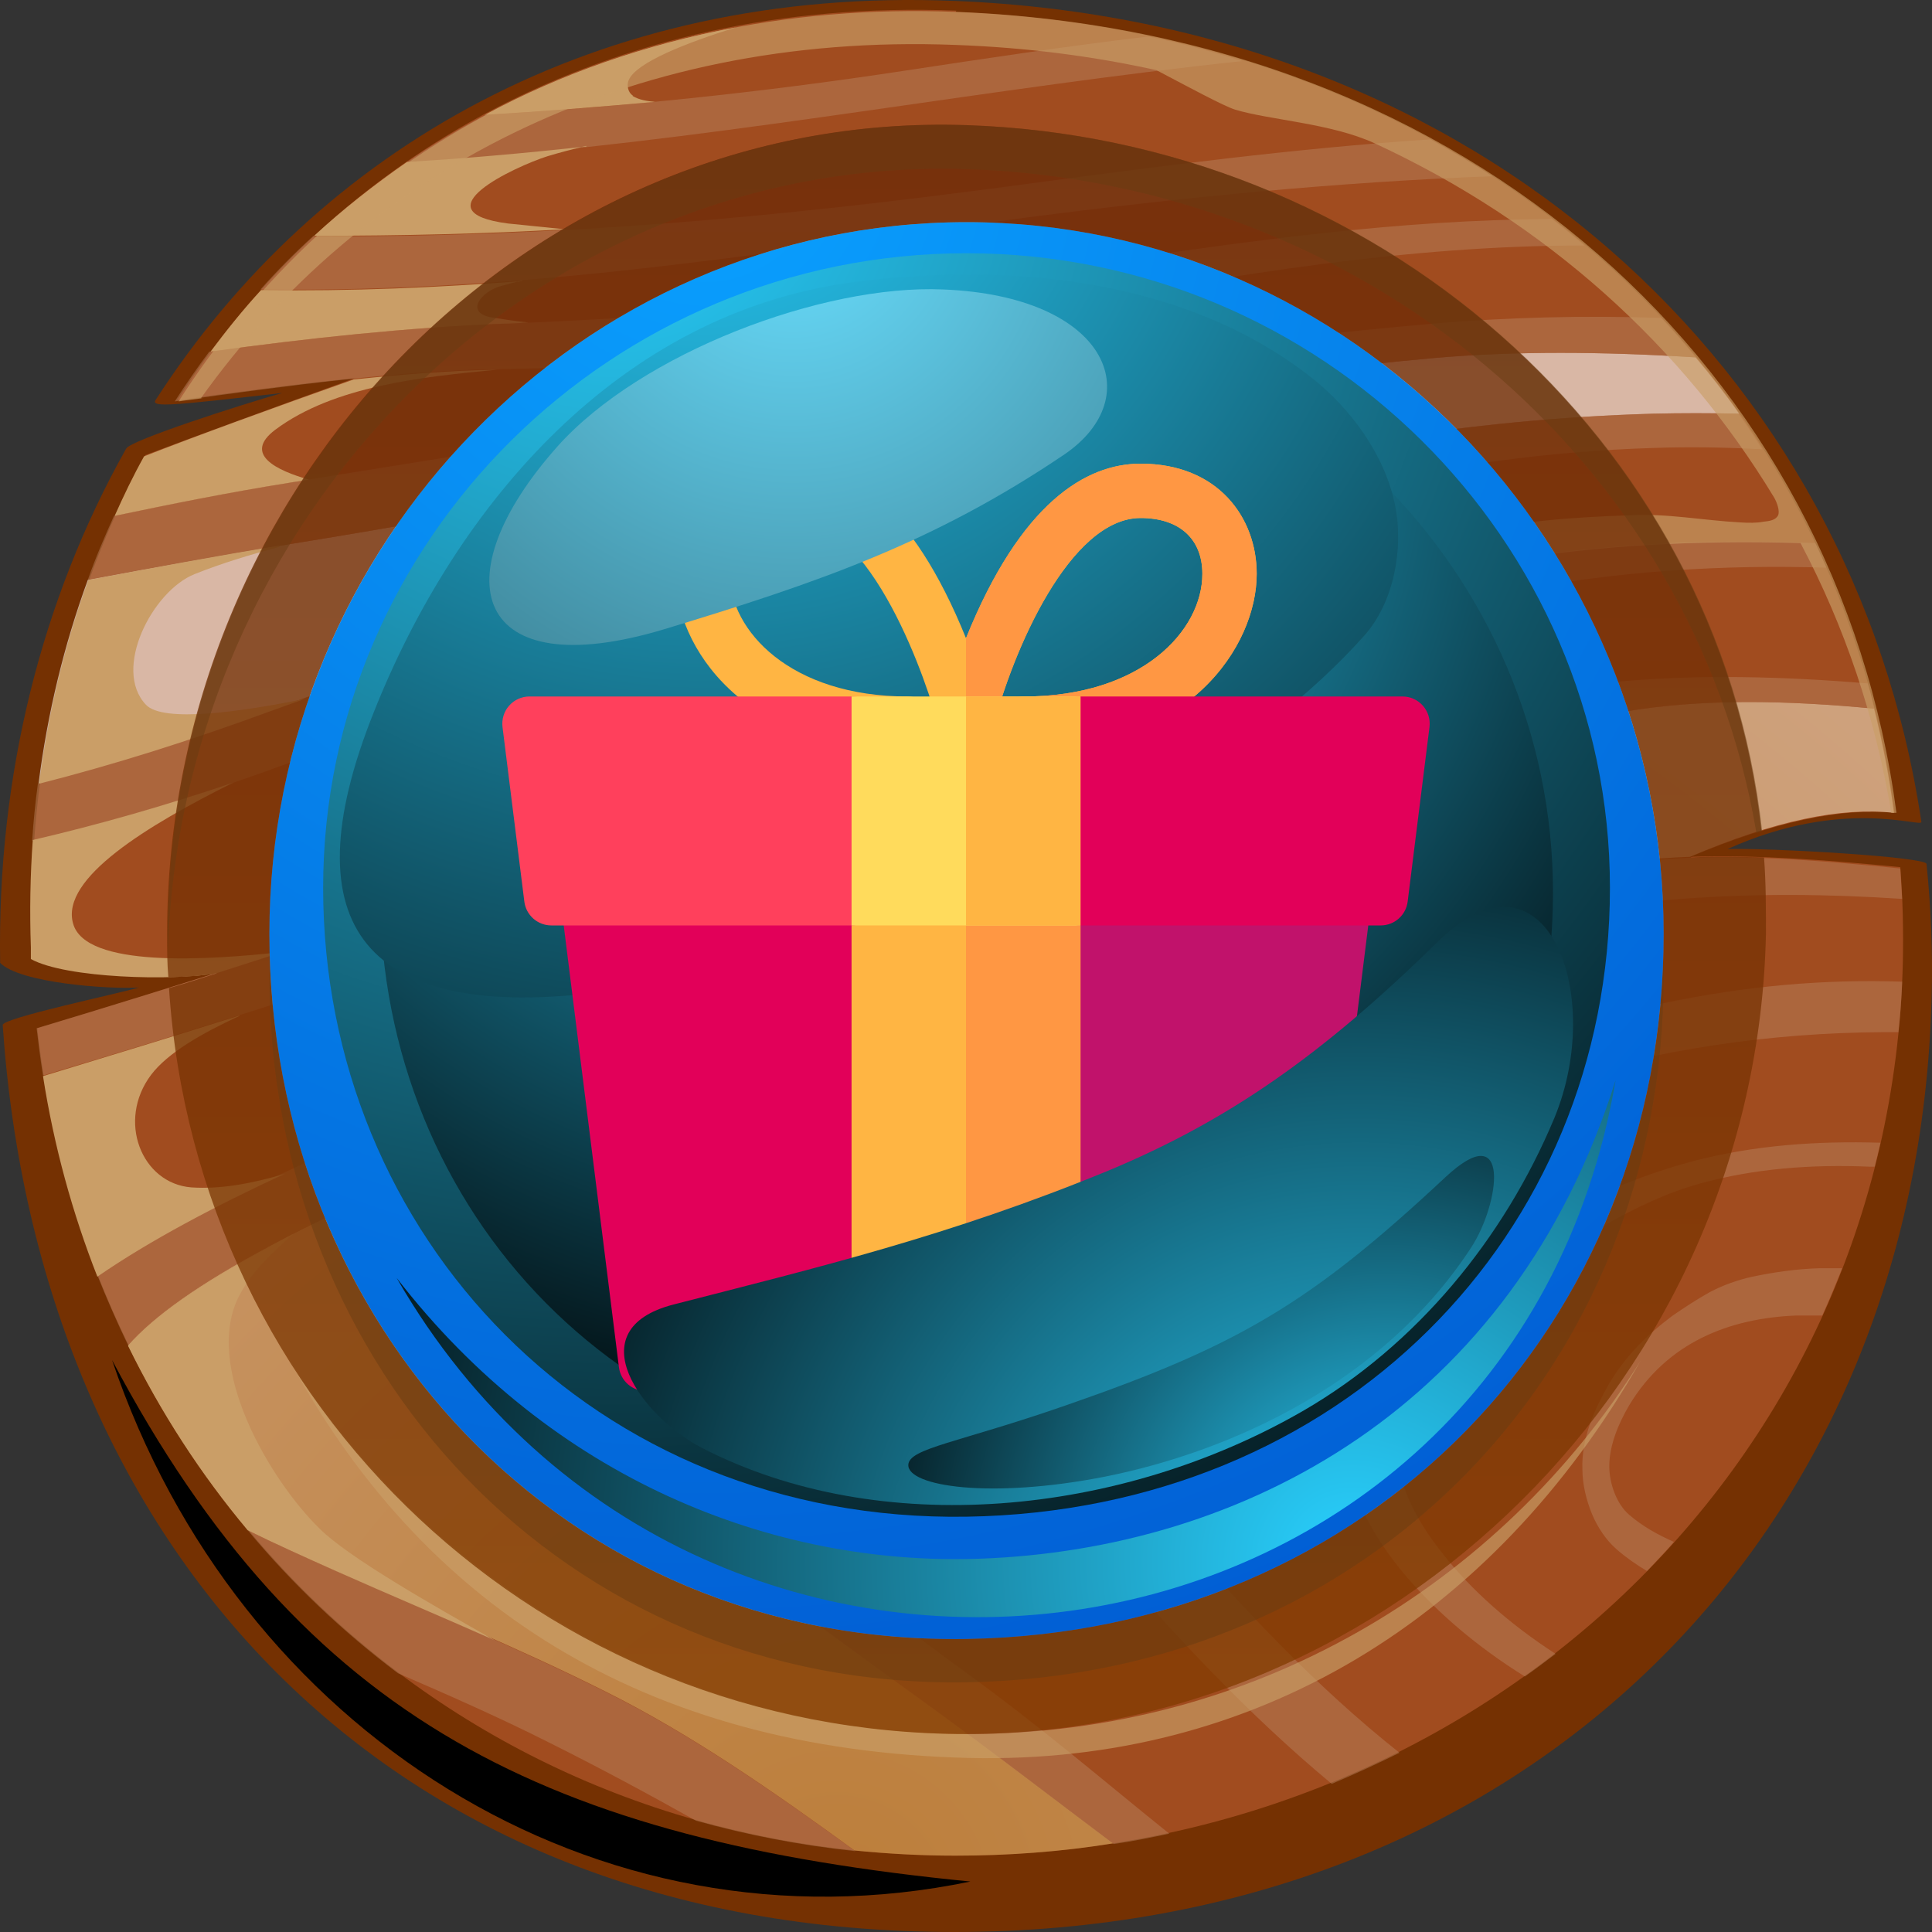 <svg width="50" height="50" viewBox="0 0 50 50" fill="none" xmlns="http://www.w3.org/2000/svg">
<rect x="0" y="0" width="50" height="50" fill="#333333" stroke="none"/>
<path fill-rule="evenodd" clip-rule="evenodd" d="M24.716 0.024C38.288 0.577 47.971 9.534 49.725 21.27C49.758 21.438 47.706 20.617 44.71 21.973C45.786 21.94 49.841 22.174 49.858 22.358C49.973 23.48 50.023 24.636 49.99 25.807C49.642 39.72 39.513 50 24.699 50C9.885 50 0.981 39.955 0.07 26.527C0.07 26.343 3.033 25.724 3.596 25.556C2.801 25.607 0.517 25.439 0.004 24.92C-0.079 20.082 1.08 15.494 3.265 11.61C3.381 11.392 6.194 10.488 7.303 10.17C4.523 10.488 3.894 10.555 4.026 10.354C8.214 3.858 15.463 -0.361 24.699 0.024H24.716Z" fill="url(#paint0_linear_194_2579)"/>
<path fill-rule="evenodd" clip-rule="evenodd" d="M24.732 0.309C38.056 0.845 47.524 9.601 49.03 21.036C47.673 20.902 45.951 21.253 43.75 22.174C45.438 22.124 47.126 22.241 49.179 22.442C49.245 23.263 49.262 24.083 49.245 24.92C48.914 38.197 37.94 48.024 24.732 48.024C12.219 48.024 2.338 38.917 0.964 26.611C2.52 26.142 4.076 25.657 5.632 25.171C4.523 25.372 1.742 25.305 0.832 24.803C0.832 24.702 0.832 24.602 0.832 24.502C0.683 19.897 1.725 15.511 3.761 11.777C5.052 11.292 7.105 10.538 9.19 9.785C7.667 9.936 6.112 10.153 4.589 10.354C8.627 4.042 15.711 -0.076 24.749 0.275L24.732 0.309Z" fill="url(#paint1_radial_194_2579)"/>
<path style="mix-blend-mode:multiply" opacity="0.6" fill-rule="evenodd" clip-rule="evenodd" d="M1.014 20.266C2.917 19.78 4.903 19.161 7.038 18.374C10.448 17.118 13.262 16.231 16.82 15.595C26.023 13.954 32.892 10.991 42.79 10.706C43.518 10.689 44.263 10.689 45.008 10.706C44.66 10.204 44.279 9.718 43.882 9.249C41.499 9.099 39.215 9.082 37.113 9.266C27.976 10.086 17.317 12.497 7.568 14.071C5.847 14.356 4.076 14.674 2.272 15.009C1.659 16.683 1.229 18.457 0.997 20.282L1.014 20.266Z" fill="url(#paint2_radial_194_2579)"/>
<path style="mix-blend-mode:multiply" opacity="0.6" fill-rule="evenodd" clip-rule="evenodd" d="M15.795 28.486C13.991 29.189 10.084 30.579 6.939 32.27C5.152 33.224 3.977 34.061 3.315 34.815C4.159 36.539 5.202 38.147 6.41 39.586C7.088 39.921 7.866 40.273 8.694 40.641C11.028 41.662 13.461 42.667 15.662 43.772C17.88 44.877 19.999 46.35 22.117 47.891C22.961 47.974 23.839 48.024 24.716 48.024C26.106 48.024 27.48 47.924 28.804 47.706C27.331 46.601 25.775 45.396 24.021 44.123C21.124 42.031 17.251 39.218 15.96 37.828C15.629 37.477 15.381 37.058 15.215 36.623C15.05 36.171 14.967 35.702 14.984 35.25C15 34.815 15.116 34.38 15.315 33.978C15.513 33.542 15.811 33.141 16.142 32.806C17.582 31.332 20.429 29.759 23.623 28.302C28.241 26.192 33.621 24.334 36.567 23.463C39.463 22.61 41.599 22.258 43.734 22.174C45.935 21.237 47.64 20.885 49.014 21.036C48.898 20.115 48.716 19.211 48.501 18.34C46.249 18.123 44.032 18.073 41.996 18.424C34.763 19.697 23.375 25.54 15.778 28.486H15.795Z" fill="url(#paint3_radial_194_2579)"/>
<g style="mix-blend-mode:multiply" opacity="0.5">
<path d="M47.689 32.822C47.491 32.822 47.292 32.822 47.093 32.822C46.498 32.839 45.918 32.923 45.356 33.04C44.975 33.124 44.594 33.258 44.247 33.442C43.916 33.626 43.584 33.844 43.27 34.061C42.939 34.312 42.624 34.58 42.343 34.882C42.078 35.166 41.847 35.468 41.648 35.803C41.466 36.121 41.284 36.472 41.151 36.841C41.019 37.226 40.936 37.627 40.953 38.029C40.953 38.414 41.052 38.816 41.201 39.184C41.35 39.536 41.565 39.854 41.83 40.089C42.078 40.306 42.343 40.49 42.624 40.658C42.856 40.407 43.105 40.156 43.32 39.904C42.906 39.72 42.509 39.503 42.161 39.201C41.83 38.917 41.648 38.381 41.648 37.946C41.648 37.393 41.896 36.824 42.161 36.372C43.138 34.748 44.743 34.112 46.498 34.045C46.713 34.045 46.928 34.045 47.16 34.045C47.342 33.643 47.507 33.241 47.673 32.822H47.689ZM49.129 26.712C48.997 26.712 48.864 26.712 48.732 26.712C42.906 26.745 37.196 28.402 32.015 31.969C30.095 33.291 29.152 34.497 28.986 35.669C28.82 36.824 29.019 37.979 30.145 39.285C32.098 41.579 34.084 43.671 36.219 45.362C35.64 45.647 35.06 45.915 34.465 46.166C32.346 44.408 30.343 42.282 28.374 39.971C27 38.347 26.288 36.841 26.503 35.3C26.901 32.521 32.66 29.524 35.756 28.268C41.184 26.092 45.19 25.272 49.229 25.406C49.212 25.858 49.179 26.293 49.129 26.728V26.712ZM49.229 23.263C41.35 22.744 35.491 24.133 24.484 29.139C21.554 30.479 19.204 32.186 17.93 33.492C16.837 34.597 16.672 36.171 17.764 37.343C18.923 38.599 22.233 41.277 24.931 43.236C27.033 44.76 28.672 46.183 30.261 47.455C29.78 47.556 29.3 47.656 28.82 47.723C27.347 46.618 25.792 45.413 24.037 44.14C21.141 42.047 17.267 39.235 15.976 37.845C15.646 37.493 15.397 37.075 15.232 36.64C15.066 36.188 14.983 35.719 15 35.267C15.017 34.831 15.132 34.396 15.331 33.994C15.53 33.559 15.828 33.157 16.159 32.822C17.599 31.349 20.445 29.775 23.64 28.319C28.258 26.209 33.637 24.351 36.583 23.48C41.764 21.957 44.544 22.007 49.179 22.476C49.196 22.744 49.212 23.012 49.229 23.296V23.263ZM48.517 18.34C46.266 18.123 44.048 18.073 42.012 18.424C34.779 19.697 23.392 25.54 15.794 28.486C13.99 29.189 10.084 30.579 6.939 32.27C5.152 33.224 3.977 34.061 3.315 34.815C3.033 34.229 2.768 33.626 2.52 33.007C6.029 30.579 12.136 28.302 14.818 27.281C18.128 26.008 21.405 24.652 24.699 23.313C29.93 21.203 36.385 18.156 41.929 17.637C43.965 17.453 46.133 17.503 48.335 17.687C48.401 17.905 48.451 18.106 48.5 18.324L48.517 18.34ZM6.41 39.603C7.105 39.938 7.866 40.289 8.71 40.658C11.044 41.679 13.477 42.684 15.679 43.789C17.896 44.894 20.015 46.367 22.134 47.907C20.71 47.757 19.337 47.489 18.012 47.12C16.788 46.434 15.546 45.764 14.239 45.111C12.981 44.475 11.656 43.889 10.299 43.303C8.876 42.232 7.568 40.993 6.426 39.62L6.41 39.603ZM47.259 14.691C44.611 14.607 41.88 14.774 39.049 15.31C33.521 16.365 29.367 18.24 23.309 20.433C15.993 23.095 8.578 25.607 1.113 27.833C1.047 27.431 0.997 27.03 0.948 26.611C8.545 24.334 16.092 21.756 23.541 19.06C29.88 16.767 34.349 15.226 38.917 14.49C41.466 14.088 44.048 13.937 46.978 14.054C47.077 14.255 47.16 14.456 47.259 14.674V14.691ZM0.997 20.266C2.901 19.78 4.887 19.161 7.022 18.374C10.432 17.118 13.245 16.231 16.804 15.595C26.007 13.954 32.876 10.991 42.773 10.706C43.502 10.689 44.247 10.689 44.991 10.706C45.207 11.007 45.405 11.309 45.604 11.627C44.66 11.576 43.717 11.56 42.79 11.593C37.163 11.761 31.783 13.251 26.387 14.758C23.209 15.645 20.181 16.482 16.936 17.068C13.411 17.704 10.663 18.575 7.287 19.814C5.003 20.651 2.868 21.287 0.832 21.756C0.865 21.253 0.915 20.768 0.981 20.282L0.997 20.266ZM2.95 13.351C4.39 13.05 5.88 12.748 7.452 12.497C17.218 10.924 27.894 9.199 37.047 8.379C39 8.211 40.986 8.161 42.989 8.228C43.303 8.563 43.601 8.898 43.883 9.249C41.499 9.099 39.215 9.082 37.113 9.266C27.976 10.086 17.317 12.497 7.568 14.071C5.847 14.356 4.076 14.674 2.272 15.009C2.47 14.439 2.702 13.904 2.95 13.351ZM5.45 9.099C7.999 8.747 10.531 8.479 12.981 8.379C16.109 8.262 19.254 8.044 22.382 7.642C24.583 7.357 26.47 7.09 28.192 6.838C32.611 6.202 36.087 5.7 40.158 5.666C40.44 5.884 40.738 6.119 41.002 6.353C31.717 6.353 23.756 9.4 13.014 9.551C10.382 9.584 7.37 9.986 4.523 10.388C4.804 9.953 5.102 9.517 5.417 9.099H5.45ZM8.131 6.119C14.487 6.135 19.949 5.65 26.437 4.779C29.946 4.31 33.471 3.842 37.014 3.607C37.56 3.909 38.106 4.227 38.619 4.561C34.581 4.712 30.542 5.114 26.536 5.633C19.518 6.571 13.759 7.575 6.741 7.491C7.171 7.006 7.634 6.537 8.114 6.102L8.131 6.119ZM12.55 2.971C16.059 2.77 19.651 2.402 23.392 1.833C25.494 1.514 27.596 1.196 29.714 0.945C30.542 1.113 31.369 1.33 32.147 1.581C25.676 2.268 19.237 3.49 12.765 4.042C12.021 4.109 11.276 4.16 10.514 4.21C11.16 3.758 11.839 3.356 12.534 2.988L12.55 2.971ZM39.463 43.387C38.222 42.617 37.196 41.729 36.418 40.825C35.226 39.436 34.663 37.996 34.928 36.79C34.961 36.64 35.011 36.489 35.06 36.355C35.574 35.116 36.848 33.76 38.47 32.605C40.059 31.466 41.979 30.529 43.849 30.043C45.389 29.641 47.011 29.524 48.666 29.574C48.616 29.792 48.567 29.993 48.517 30.194C48.484 30.194 48.434 30.194 48.401 30.194C46.878 30.127 45.389 30.244 43.998 30.629C42.343 31.081 40.523 32.253 39.116 33.341C36.517 35.334 34.928 37.209 37.361 40.239C38.073 41.143 39.066 42.031 40.258 42.801C39.993 43.002 39.728 43.203 39.463 43.387Z" fill="#B7805C"/>
</g>
<path style="mix-blend-mode:screen" fill-rule="evenodd" clip-rule="evenodd" d="M16.374 2.469C16.258 2.402 16.208 2.201 16.274 2.067C16.473 1.615 17.748 1.113 19.039 0.711C16.688 1.146 14.504 1.916 12.55 2.971C14.007 2.887 15.463 2.77 16.953 2.636C16.755 2.619 16.539 2.586 16.374 2.485V2.469ZM15.182 3.791C14.388 3.875 13.577 3.959 12.782 4.026C12.037 4.093 11.293 4.143 10.531 4.193C9.687 4.779 8.876 5.415 8.131 6.102C10.382 6.102 12.517 6.052 14.619 5.934C14.123 5.884 13.643 5.834 13.146 5.784C10.812 5.482 13.328 4.31 14.172 4.042C14.504 3.942 14.835 3.858 15.166 3.775L15.182 3.791ZM13.51 7.274C11.342 7.441 9.108 7.542 6.757 7.508C6.294 8.01 5.864 8.546 5.45 9.099C7.999 8.747 10.531 8.479 12.981 8.379C13.213 8.379 13.444 8.362 13.676 8.345C13.345 8.312 13.014 8.262 12.699 8.211C12.021 8.077 12.468 7.542 12.948 7.408C13.13 7.357 13.312 7.307 13.51 7.257V7.274ZM9.157 9.819C7.072 10.555 5.003 11.309 3.728 11.811C3.447 12.313 3.199 12.832 2.967 13.351C4.407 13.05 5.897 12.748 7.469 12.497C7.651 12.464 7.817 12.447 7.999 12.414C7.171 12.179 6.277 11.761 7.121 11.124C8.644 9.986 10.928 9.752 12.881 9.567C11.706 9.584 10.448 9.685 9.174 9.819H9.157ZM7.221 14.121C5.615 14.389 3.977 14.691 2.288 15.009C1.676 16.683 1.246 18.458 1.014 20.282C2.917 19.797 4.904 19.177 7.039 18.391C7.32 18.29 7.601 18.19 7.883 18.089C6.228 18.424 4.225 18.709 3.778 18.24C2.901 17.319 3.944 15.293 5.036 14.858C5.748 14.573 6.476 14.356 7.221 14.155V14.121ZM6.046 20.249C4.225 20.868 2.504 21.354 0.848 21.739C0.782 22.66 0.766 23.581 0.799 24.518C0.799 24.619 0.799 24.719 0.799 24.82C1.709 25.322 4.49 25.389 5.599 25.188C6.178 25.004 6.741 24.82 7.32 24.636C5.35 24.853 2.206 25.054 1.891 23.899C1.56 22.727 3.828 21.354 6.046 20.249ZM6.211 26.276C4.523 26.812 2.818 27.331 1.113 27.85C1.395 29.658 1.875 31.399 2.52 33.04C3.877 32.102 5.599 31.198 7.37 30.378C6.526 30.629 5.715 30.78 4.953 30.73C3.662 30.629 3.017 29.005 3.91 27.817C4.341 27.247 5.218 26.745 6.195 26.293L6.211 26.276ZM6.939 32.287C5.152 33.241 3.977 34.078 3.315 34.831C4.159 36.556 5.202 38.163 6.41 39.603C7.088 39.938 7.866 40.289 8.694 40.658C10.051 41.261 11.441 41.846 12.799 42.449C11.143 41.512 9.025 40.306 8.28 39.57C6.989 38.314 5.235 35.35 6.195 33.526C6.526 32.889 7.055 32.421 7.585 31.935C7.37 32.052 7.138 32.169 6.923 32.287H6.939Z" fill="url(#paint4_radial_194_2579)"/>
<path style="mix-blend-mode:screen" fill-rule="evenodd" clip-rule="evenodd" d="M2.901 35.2C7.866 44.575 14.222 47.623 25.113 48.694C15.447 50.703 6.145 44.81 2.901 35.2Z" fill="url(#paint5_radial_194_2579)"/>
<g style="mix-blend-mode:screen" opacity="0.65">
<path fill-rule="evenodd" clip-rule="evenodd" d="M5.201 10.304C9.323 4.528 16.142 0.828 24.732 1.163C26.553 1.23 28.258 1.447 29.929 1.816C30.724 2.234 31.684 2.753 31.965 2.837C32.843 3.105 34.448 3.189 35.574 3.708C40.026 5.767 43.535 8.948 45.918 12.882C45.984 13 46.067 13.217 46.018 13.334C45.951 13.468 45.786 13.485 45.637 13.502C45.471 13.535 45.256 13.535 45.025 13.519C44.081 13.468 43.138 13.284 42.194 13.334C40.721 13.385 39.231 13.485 37.808 13.837C34.034 14.758 28.672 16.951 24.434 18.759C30.327 16.633 34.597 15.193 38.967 14.506C41.4 14.121 43.849 13.971 46.597 14.054C47.739 16.214 48.533 18.558 48.947 21.036C48.997 21.036 49.03 21.036 49.08 21.036C47.573 9.601 38.106 0.845 24.782 0.309C15.745 -0.059 8.661 4.076 4.622 10.388C4.837 10.354 5.036 10.338 5.251 10.304H5.201Z" fill="#CA9E67"/>
</g>
<g style="mix-blend-mode:screen" opacity="0.5">
<path fill-rule="evenodd" clip-rule="evenodd" d="M28.357 21.337C23.209 23.564 17.979 25.724 12.865 28.051C13.626 27.75 14.305 27.498 14.834 27.297C18.145 26.025 21.422 24.669 24.716 23.329C27.761 22.107 31.22 20.55 34.663 19.378C32.478 19.747 31.105 20.165 28.357 21.337Z" fill="#CA9E67"/>
</g>
<g style="mix-blend-mode:screen" opacity="0.5">
<path fill-rule="evenodd" clip-rule="evenodd" d="M23.64 28.302C28.258 26.192 33.637 24.334 36.583 23.463C37.626 23.162 38.586 22.911 39.463 22.727C34.911 23.447 31.469 24.434 26.57 26.527C24.186 27.549 21.819 28.62 19.568 29.909C17.267 31.232 15.828 32.454 15.315 34.045C15.315 34.045 15.314 34.011 15.331 33.994C15.53 33.559 15.828 33.157 16.159 32.822C17.599 31.349 20.445 29.775 23.64 28.319V28.302Z" fill="#CA9E67"/>
</g>
<g style="mix-blend-mode:screen" opacity="0.5">
<path fill-rule="evenodd" clip-rule="evenodd" d="M18.426 14.858C15.728 15.411 14.106 15.913 11.872 16.75C13.444 16.298 15.05 15.913 16.82 15.595C24.219 14.272 30.095 12.112 37.262 11.158C33.703 11.342 31.452 11.61 27.331 12.748C26.089 13.1 24.898 13.602 23.656 13.887C21.935 14.289 20.164 14.506 18.426 14.858Z" fill="#CA9E67"/>
</g>
<g style="mix-blend-mode:screen" opacity="0.65">
<path fill-rule="evenodd" clip-rule="evenodd" d="M42.459 35.217C38.801 41.043 32.429 44.877 25.047 44.877C17.665 44.877 11.061 40.976 7.419 35.066C10.846 41.478 16.589 45.295 25.096 45.496C32.462 45.664 38.619 41.93 42.459 35.217Z" fill="#CA9E67"/>
</g>
<g style="mix-blend-mode:screen" opacity="0.65">
<path fill-rule="evenodd" clip-rule="evenodd" d="M11.673 11.811C12.467 11.677 13.278 11.56 14.073 11.426C13.278 11.342 12.98 11.258 13.378 10.739C13.692 10.304 14.089 9.902 14.553 9.517C15.116 9.048 15.761 8.613 16.473 8.211C17.681 7.525 19.038 6.956 20.346 6.504C20.843 6.336 21.339 6.185 21.819 6.052C21.074 6.185 20.346 6.37 19.634 6.604C18.36 7.023 17.151 7.575 16.009 8.245C15.347 8.63 14.718 9.065 14.123 9.534C13.245 10.22 12.434 10.974 11.69 11.811H11.673ZM8.975 15.996C9.918 14.356 10.2 13.887 11.425 13.418C11.044 13.485 10.663 13.552 10.266 13.619C9.571 14.64 8.958 15.729 8.462 16.884C8.627 16.582 8.793 16.298 8.975 15.996Z" fill="#CA9E67"/>
</g>
<path opacity="0.75" fill-rule="evenodd" clip-rule="evenodd" d="M6.972 24.167C6.972 14.088 15.049 5.75 25.013 5.75C34.977 5.75 43.055 14.088 43.055 24.167C43.055 34.245 35.474 42.248 25.013 42.416C14.553 42.583 6.972 34.245 6.972 24.167ZM45.587 21.505C44.462 11.292 35.54 3.59 25.013 3.239C13.593 2.854 4.324 12.614 4.324 24.167C4.324 24.535 4.324 24.92 4.357 25.288C4.854 25.288 5.301 25.238 5.615 25.188C5.201 25.322 4.787 25.456 4.374 25.573C5.085 36.456 14.056 44.877 25.013 44.877C35.971 44.877 45.455 35.669 45.703 24.167C45.703 23.497 45.703 22.844 45.653 22.191C45.008 22.174 44.379 22.158 43.75 22.191C44.395 21.923 45.008 21.689 45.587 21.521V21.505Z" fill="url(#paint6_linear_194_2579)"/>
<g style="mix-blend-mode:multiply" opacity="0.5">
<path fill-rule="evenodd" clip-rule="evenodd" d="M4.341 24.736C4.638 13.435 13.791 4.009 25.03 4.377C35.193 4.712 43.833 11.878 45.455 21.555C45.504 21.555 45.554 21.521 45.604 21.505C44.478 11.292 35.557 3.59 25.03 3.239C13.61 2.854 4.341 12.614 4.341 24.167C4.341 24.351 4.341 24.552 4.341 24.736Z" fill="#683C11"/>
</g>
<g style="mix-blend-mode:multiply" opacity="0.5">
<path fill-rule="evenodd" clip-rule="evenodd" d="M43.055 24.736C42.773 34.547 35.292 42.248 25.014 42.416C14.752 42.583 7.254 34.564 6.972 24.736C6.972 24.92 6.972 25.104 6.972 25.288C6.972 35.367 14.553 43.705 25.014 43.538C35.474 43.37 43.055 35.367 43.055 25.288C43.055 25.104 43.055 24.92 43.055 24.736Z" fill="#683C11"/>
</g>
<path fill-rule="evenodd" clip-rule="evenodd" d="M25.014 5.75C15.05 5.75 6.972 14.088 6.972 24.167C6.972 34.246 14.553 42.583 25.014 42.416C35.474 42.248 43.055 34.246 43.055 24.167C43.055 14.088 34.978 5.75 25.014 5.75Z" fill="url(#paint7_radial_194_2579)"/>
<path style="mix-blend-mode:screen" fill-rule="evenodd" clip-rule="evenodd" d="M25.014 6.554C15.811 6.554 8.363 13.987 8.363 22.978C8.363 31.969 15.364 39.402 25.014 39.252C34.68 39.101 41.665 31.969 41.665 22.978C41.665 13.987 34.2 6.554 25.014 6.554Z" fill="url(#paint8_radial_194_2579)"/>
<path style="mix-blend-mode:screen" fill-rule="evenodd" clip-rule="evenodd" d="M25.014 8.01C16.639 8.01 9.836 14.841 9.836 23.095C9.836 31.349 16.208 38.18 25.014 38.046C33.819 37.912 40.191 31.349 40.191 23.095C40.191 14.841 33.389 8.01 25.014 8.01Z" fill="url(#paint9_radial_194_2579)"/>
<path style="mix-blend-mode:screen" fill-rule="evenodd" clip-rule="evenodd" d="M9.67 18.441C7.436 24.033 9.505 26.444 15.563 25.674C22.68 24.77 31.221 21.036 35.309 16.448C36.07 15.595 36.335 14.205 36.103 13.067C35.839 11.777 34.961 10.572 33.935 9.768C30.658 7.19 26.056 6.772 22.051 7.307C16.059 8.111 11.822 13.016 9.67 18.441Z" fill="url(#paint10_radial_194_2579)"/>
<g clip-path="url(#clip0_194_2579)">
<path d="M33.284 36H27.962C27.574 36 27.259 35.685 27.259 35.297V23.247C27.259 22.858 27.574 22.544 27.962 22.544H34.791C34.89 22.544 34.989 22.565 35.08 22.606C35.17 22.647 35.252 22.707 35.318 22.782C35.384 22.856 35.433 22.944 35.462 23.04C35.492 23.135 35.501 23.235 35.488 23.334L33.982 35.384C33.938 35.736 33.639 36 33.284 36Z" fill="#C1126B"/>
<path d="M22.038 36H16.716C16.544 36 16.379 35.937 16.25 35.824C16.122 35.711 16.039 35.554 16.018 35.384L14.512 23.334C14.499 23.235 14.508 23.135 14.538 23.039C14.567 22.944 14.616 22.856 14.682 22.782C14.748 22.707 14.829 22.647 14.92 22.606C15.011 22.565 15.11 22.544 15.21 22.544H22.038C22.426 22.544 22.741 22.858 22.741 23.247V35.297C22.741 35.685 22.426 36 22.038 36Z" fill="#E20059"/>
<path d="M27.963 36H22.038V23.95C22.038 23.562 22.352 23.247 22.741 23.247H27.259C27.648 23.247 27.963 23.562 27.963 23.95V36Z" fill="#FFB543"/>
<path d="M27.259 23.247H25V36H27.962V23.95C27.962 23.562 27.648 23.247 27.259 23.247Z" fill="#FF9743"/>
<path d="M26.506 19.431C26.118 19.431 25.803 19.116 25.803 18.728C25.803 18.34 26.118 18.025 26.506 18.025C29.537 18.025 31.117 16.327 31.117 14.851C31.117 13.946 30.52 13.406 29.519 13.406C27.696 13.406 26.206 16.822 25.682 18.899C25.644 19.051 25.556 19.186 25.432 19.282C25.309 19.379 25.157 19.431 25 19.431H25C24.843 19.431 24.691 19.379 24.567 19.282C24.444 19.186 24.356 19.051 24.318 18.899C24.012 17.684 22.566 13.406 20.481 13.406C19.48 13.406 18.883 13.946 18.883 14.851C18.883 16.325 20.459 18.025 23.494 18.025C23.882 18.025 24.197 18.34 24.197 18.728C24.197 19.116 23.882 19.431 23.494 19.431C19.226 19.431 17.476 16.722 17.476 14.851C17.476 13.4 18.472 12 20.481 12C21.898 12 23.587 13.015 25 16.517C26.414 13.013 28.104 12 29.519 12C31.524 12 32.523 13.397 32.523 14.851C32.523 16.713 30.778 19.431 26.506 19.431Z" fill="#FFB543"/>
<path d="M25 16.517C26.414 13.013 28.104 12 29.519 12C31.525 12 32.524 13.397 32.524 14.851C32.524 16.713 30.778 19.431 26.506 19.431C26.118 19.431 25.803 19.116 25.803 18.728C25.803 18.34 26.118 18.025 26.506 18.025C29.537 18.025 31.117 16.327 31.117 14.851C31.117 13.946 30.52 13.406 29.519 13.406C27.697 13.406 26.206 16.822 25.682 18.899C25.644 19.051 25.556 19.186 25.433 19.282C25.309 19.379 25.157 19.431 25 19.431H25L25 16.517Z" fill="#FF9743"/>
<path d="M22.038 23.95H14.268C14.097 23.95 13.931 23.887 13.803 23.774C13.674 23.66 13.591 23.504 13.57 23.334L13.005 18.815C12.993 18.716 13.002 18.616 13.031 18.521C13.061 18.425 13.11 18.337 13.176 18.263C13.242 18.188 13.323 18.128 13.414 18.087C13.505 18.046 13.603 18.025 13.703 18.025H22.038C22.426 18.025 22.741 18.34 22.741 18.728V23.247C22.741 23.635 22.426 23.95 22.038 23.95Z" fill="#FF405C"/>
<path d="M35.732 23.95H27.962C27.574 23.95 27.259 23.635 27.259 23.247V18.728C27.259 18.34 27.574 18.025 27.962 18.025H36.297C36.397 18.025 36.495 18.046 36.586 18.087C36.677 18.128 36.758 18.188 36.824 18.263C36.89 18.338 36.939 18.425 36.969 18.521C36.998 18.616 37.007 18.716 36.995 18.815L36.43 23.334C36.386 23.686 36.087 23.95 35.732 23.95Z" fill="#E20059"/>
<path d="M22.038 18.025H27.963V23.95H22.038V18.025Z" fill="#FFDB5C"/>
<path d="M25 18.025H27.962V23.95H25V18.025Z" fill="#FFB543"/>
</g>
<path style="mix-blend-mode:screen" fill-rule="evenodd" clip-rule="evenodd" d="M10.266 33.074C18.211 46.869 39.099 43.839 41.813 27.951C39.149 36.439 32.164 40.105 25.328 40.34C19.998 40.524 14.288 38.281 10.266 33.074Z" fill="url(#paint11_radial_194_2579)"/>
<path style="mix-blend-mode:screen" fill-rule="evenodd" clip-rule="evenodd" d="M14.437 11.543C11.375 14.975 12.269 17.771 17.201 16.281C21.174 15.076 24.153 14.054 27.546 11.761C29.731 10.271 28.672 7.659 24.401 7.491C21.29 7.357 16.589 9.132 14.421 11.56L14.437 11.543Z" fill="url(#paint12_radial_194_2579)"/>
<path style="mix-blend-mode:screen" fill-rule="evenodd" clip-rule="evenodd" d="M17.433 33.76C14.901 34.413 16.639 36.69 18.178 37.477C22.763 39.837 28.986 39.252 33.736 36.506C36.65 34.815 38.917 32.069 40.225 28.938C41.565 25.707 39.993 21.639 37.212 24.368C34.183 27.348 31.734 29.022 28.688 30.294C24.584 31.985 21.141 32.806 17.433 33.76Z" fill="url(#paint13_radial_194_2579)"/>
<path style="mix-blend-mode:screen" fill-rule="evenodd" clip-rule="evenodd" d="M28.605 38.214C31.866 37.56 35.789 35.786 38.073 32.287C38.818 31.148 39.116 28.871 37.411 30.462C33.935 33.71 32.065 34.815 27.629 36.355C24.798 37.343 23.524 37.477 23.507 37.912C23.491 38.465 25.626 38.8 28.605 38.214Z" fill="url(#paint14_radial_194_2579)"/>
<defs>
<linearGradient id="paint0_linear_194_2579" x1="25.014" y1="-56.966" x2="25.014" y2="-56.966" gradientUnits="userSpaceOnUse">
<stop stop-color="#692705"/>
<stop offset="1" stop-color="#823B00"/>
</linearGradient>
<radialGradient id="paint1_radial_194_2579" cx="0" cy="0" r="1" gradientUnits="userSpaceOnUse" gradientTransform="translate(10.432 -56.129) scale(51.492 52.085)">
<stop stop-color="#F59547"/>
<stop offset="1" stop-color="#A14C1F"/>
</radialGradient>
<radialGradient id="paint2_radial_194_2579" cx="0" cy="0" r="1" gradientUnits="userSpaceOnUse" gradientTransform="translate(13.493 -56.129) scale(52.485 53.09)">
<stop stop-color="#CFA04D"/>
<stop offset="1" stop-color="white"/>
</radialGradient>
<radialGradient id="paint3_radial_194_2579" cx="0" cy="0" r="1" gradientUnits="userSpaceOnUse" gradientTransform="translate(21.72 49.297) scale(64.65 65.395)">
<stop stop-color="#CFA04D"/>
<stop offset="1" stop-color="white"/>
</radialGradient>
<radialGradient id="paint4_radial_194_2579" cx="0" cy="0" r="1" gradientUnits="userSpaceOnUse" gradientTransform="translate(37.427 -56.129) scale(44.805 45.321)">
<stop offset="0.35"/>
<stop offset="1" stop-color="#CA9E67"/>
</radialGradient>
<radialGradient id="paint5_radial_194_2579" cx="0" cy="0" r="1" gradientUnits="userSpaceOnUse" gradientTransform="translate(9.852 -56.129) scale(19.448 19.672)">
<stop stop-color="#B0670B"/>
<stop offset="1"/>
</radialGradient>
<linearGradient id="paint6_linear_194_2579" x1="25.013" y1="44.877" x2="25.013" y2="3.222" gradientUnits="userSpaceOnUse">
<stop stop-color="#823B00"/>
<stop offset="1" stop-color="#692705"/>
</linearGradient>
<radialGradient id="paint7_radial_194_2579" cx="0" cy="0" r="1" gradientUnits="userSpaceOnUse" gradientTransform="translate(18.128 4.193) scale(44.242 44.752)">
<stop stop-color="#0AA1FF"/>
<stop offset="1" stop-color="#0056CF"/>
</radialGradient>
<radialGradient id="paint8_radial_194_2579" cx="0" cy="0" r="1" gradientUnits="userSpaceOnUse" gradientTransform="translate(15.894 4.143) scale(43.928 44.434)">
<stop stop-color="#29D1FF"/>
<stop offset="1"/>
</radialGradient>
<radialGradient id="paint9_radial_194_2579" cx="0" cy="0" r="1" gradientUnits="userSpaceOnUse" gradientTransform="translate(21.985 11.342) scale(27.442 27.759)">
<stop stop-color="#29D1FF"/>
<stop offset="1"/>
</radialGradient>
<radialGradient id="paint10_radial_194_2579" cx="0" cy="0" r="1" gradientUnits="userSpaceOnUse" gradientTransform="translate(18.244 2) scale(37.324 37.754)">
<stop stop-color="#29D1FF"/>
<stop offset="1"/>
</radialGradient>
<radialGradient id="paint11_radial_194_2579" cx="0" cy="0" r="1" gradientUnits="userSpaceOnUse" gradientTransform="translate(34.944 40.44) scale(29.545 29.885)">
<stop stop-color="#29D1FF"/>
<stop offset="1"/>
</radialGradient>
<radialGradient id="paint12_radial_194_2579" cx="0" cy="0" r="1" gradientUnits="userSpaceOnUse" gradientTransform="translate(20.512 5.466) scale(35.586 35.996)">
<stop stop-color="#69DFFF"/>
<stop offset="1"/>
</radialGradient>
<radialGradient id="paint13_radial_194_2579" cx="0" cy="0" r="1" gradientUnits="userSpaceOnUse" gradientTransform="translate(35.226 42.382) scale(25.324 25.616)">
<stop stop-color="#29D1FF"/>
<stop offset="1"/>
</radialGradient>
<radialGradient id="paint14_radial_194_2579" cx="0" cy="0" r="1" gradientUnits="userSpaceOnUse" gradientTransform="translate(35.855 40.373) scale(15.376 15.554)">
<stop stop-color="#29D1FF"/>
<stop offset="1"/>
</radialGradient>
<clipPath id="clip0_194_2579">
<rect width="24" height="24" fill="white" transform="translate(13 12)"/>
</clipPath>
</defs>
</svg>
